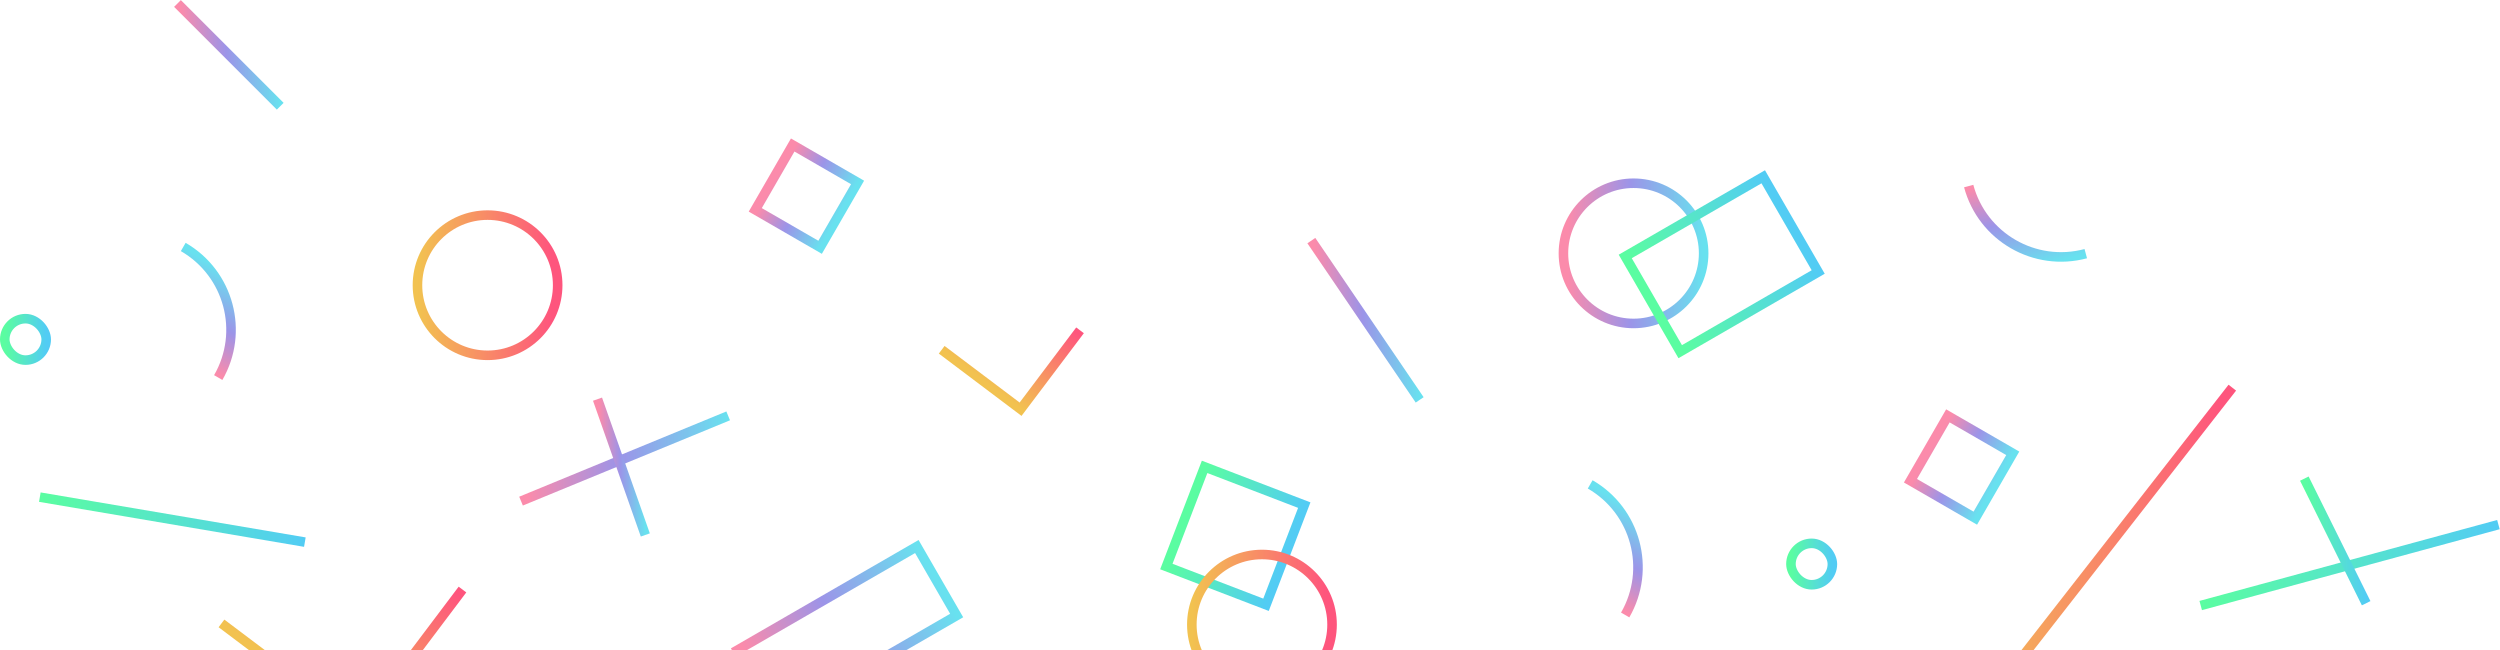 <svg xmlns="http://www.w3.org/2000/svg" width="1569" height="408" viewBox="0 0 1569 408">
    <defs>
        <linearGradient id="a" x1="3.003%" y1="49.75%" y2="49.75%">
            <stop offset="0%" stop-color="#FB8BAB"/>
            <stop offset="45.8%" stop-color="#9C94E8"/>
            <stop offset="100%" stop-color="#68E1EF"/>
        </linearGradient>
        <linearGradient id="b" x1=".258%" y1="49.75%" y2="49.75%">
            <stop offset="0%" stop-color="#5AFDA1"/>
            <stop offset="100%" stop-color="#52CCF4"/>
        </linearGradient>
        <linearGradient id="c" x1=".258%" x2="95.865%" y1="49.75%" y2="49.75%">
            <stop offset="0%" stop-color="#F2C250"/>
            <stop offset="100%" stop-color="#FE557D"/>
        </linearGradient>
        <linearGradient id="d" x1="3.003%" y1="49.75%" y2="49.75%">
            <stop offset="0%" stop-color="#FB8BAB"/>
            <stop offset="45.8%" stop-color="#9C94E8"/>
            <stop offset="100%" stop-color="#68E1EF"/>
        </linearGradient>
        <linearGradient id="e" x1=".258%" x2="95.865%" y1="49.75%" y2="49.75%">
            <stop offset="0%" stop-color="#F2C250"/>
            <stop offset="100%" stop-color="#FE557D"/>
        </linearGradient>
        <linearGradient id="f" x1="3.003%" y1="49.75%" y2="49.75%">
            <stop offset="0%" stop-color="#FB8BAB"/>
            <stop offset="45.8%" stop-color="#9C94E8"/>
            <stop offset="100%" stop-color="#68E1EF"/>
        </linearGradient>
        <linearGradient id="g" x1=".258%" y1="49.75%" y2="49.75%">
            <stop offset="0%" stop-color="#5AFDA1"/>
            <stop offset="100%" stop-color="#52CCF4"/>
        </linearGradient>
        <linearGradient id="h" x1="3.003%" y1="49.75%" y2="49.75%">
            <stop offset="0%" stop-color="#FB8BAB"/>
            <stop offset="45.8%" stop-color="#9C94E8"/>
            <stop offset="100%" stop-color="#68E1EF"/>
        </linearGradient>
        <linearGradient id="i" x1=".258%" y1="49.75%" y2="49.75%">
            <stop offset="0%" stop-color="#5AFDA1"/>
            <stop offset="100%" stop-color="#52CCF4"/>
        </linearGradient>
        <linearGradient id="j" x1=".258%" y1="49.75%" y2="49.75%">
            <stop offset="0%" stop-color="#5AFDA1"/>
            <stop offset="100%" stop-color="#52CCF4"/>
        </linearGradient>
        <linearGradient id="k" x1=".258%" y1="49.75%" y2="49.75%">
            <stop offset="0%" stop-color="#5AFDA1"/>
            <stop offset="100%" stop-color="#52CCF4"/>
        </linearGradient>
        <linearGradient id="l" x1="3.003%" y1="49.75%" y2="49.75%">
            <stop offset="0%" stop-color="#FB8BAB"/>
            <stop offset="45.8%" stop-color="#9C94E8"/>
            <stop offset="100%" stop-color="#68E1EF"/>
        </linearGradient>
    </defs>
    <g fill="none" fill-rule="evenodd" stroke-width="6" transform="translate(0 2)">
        <path stroke="url(#a)" d="M978.98 372.98c33.138 0 60-26.862 60-60" transform="rotate(-60 1008.98 342.98)"/>
        <path stroke="url(#a)" d="M1242.292 165.98c33.137 0 60-26.862 60-60" transform="rotate(75 1272.292 135.98)"/>
        <path stroke="url(#a)" d="M95.98 223.98c33.138 0 60-26.862 60-60" transform="rotate(-60 125.98 193.98)"/>
        <path stroke="url(#a)" d="M111.375.188l64.488 64.488"/>
        <path stroke="url(#a)" d="M482.602 97.602h47v47h-47z" transform="rotate(30 506.102 121.102)"/>
        <path stroke="url(#a)" d="M1207.602 267.602h47v47h-47z" transform="rotate(30 1231.102 291.102)"/>
        <path stroke="url(#b)" d="M741.78 300.78h67v67h-67z" transform="rotate(21 775.28 334.28)"/>
        <path stroke="url(#c)" d="M665.414 242.414h-62v-62" transform="rotate(-53 634.414 211.414)"/>
        <path stroke="url(#c)" d="M268.624 432.624h-108v-108" transform="rotate(-53 214.624 378.624)"/>
        <circle cx="306" cy="177" r="44" stroke="url(#c)"/>
        <circle cx="792" cy="390" r="44" stroke="url(#c)"/>
        <circle cx="1025.209" cy="157" r="44" stroke="url(#a)"/>
        <path stroke="url(#d)" d="M327 312.5L457 259"/>
        <path stroke="url(#e)" d="M1231.102 459L1401 241.301"/>
        <path stroke="url(#f)" d="M890.98 248.962L823 149"/>
        <path stroke="url(#g)" d="M1030.551 129.325h100v69h-100z" transform="rotate(-30 1080.551 163.825)"/>
        <path stroke="url(#h)" d="M466.609 370.151h130v50h-130z" transform="rotate(-30 531.61 395.15)"/>
        <path stroke="url(#i)" d="M1381.172 378.031L1568 327.234"/>
        <path stroke="url(#j)" d="M1485 376.586l-38.802-78.211"/>
        <path stroke="url(#k)" d="M191.328 338.234L25 310"/>
        <path stroke="url(#l)" d="M375 248.508l30 85.226"/>
        <rect width="26" height="26" x="1124" y="339" stroke="url(#b)" rx="13"/>
        <rect width="26" height="26" x="3" y="198" stroke="url(#b)" rx="13"/>
    </g>
</svg>
